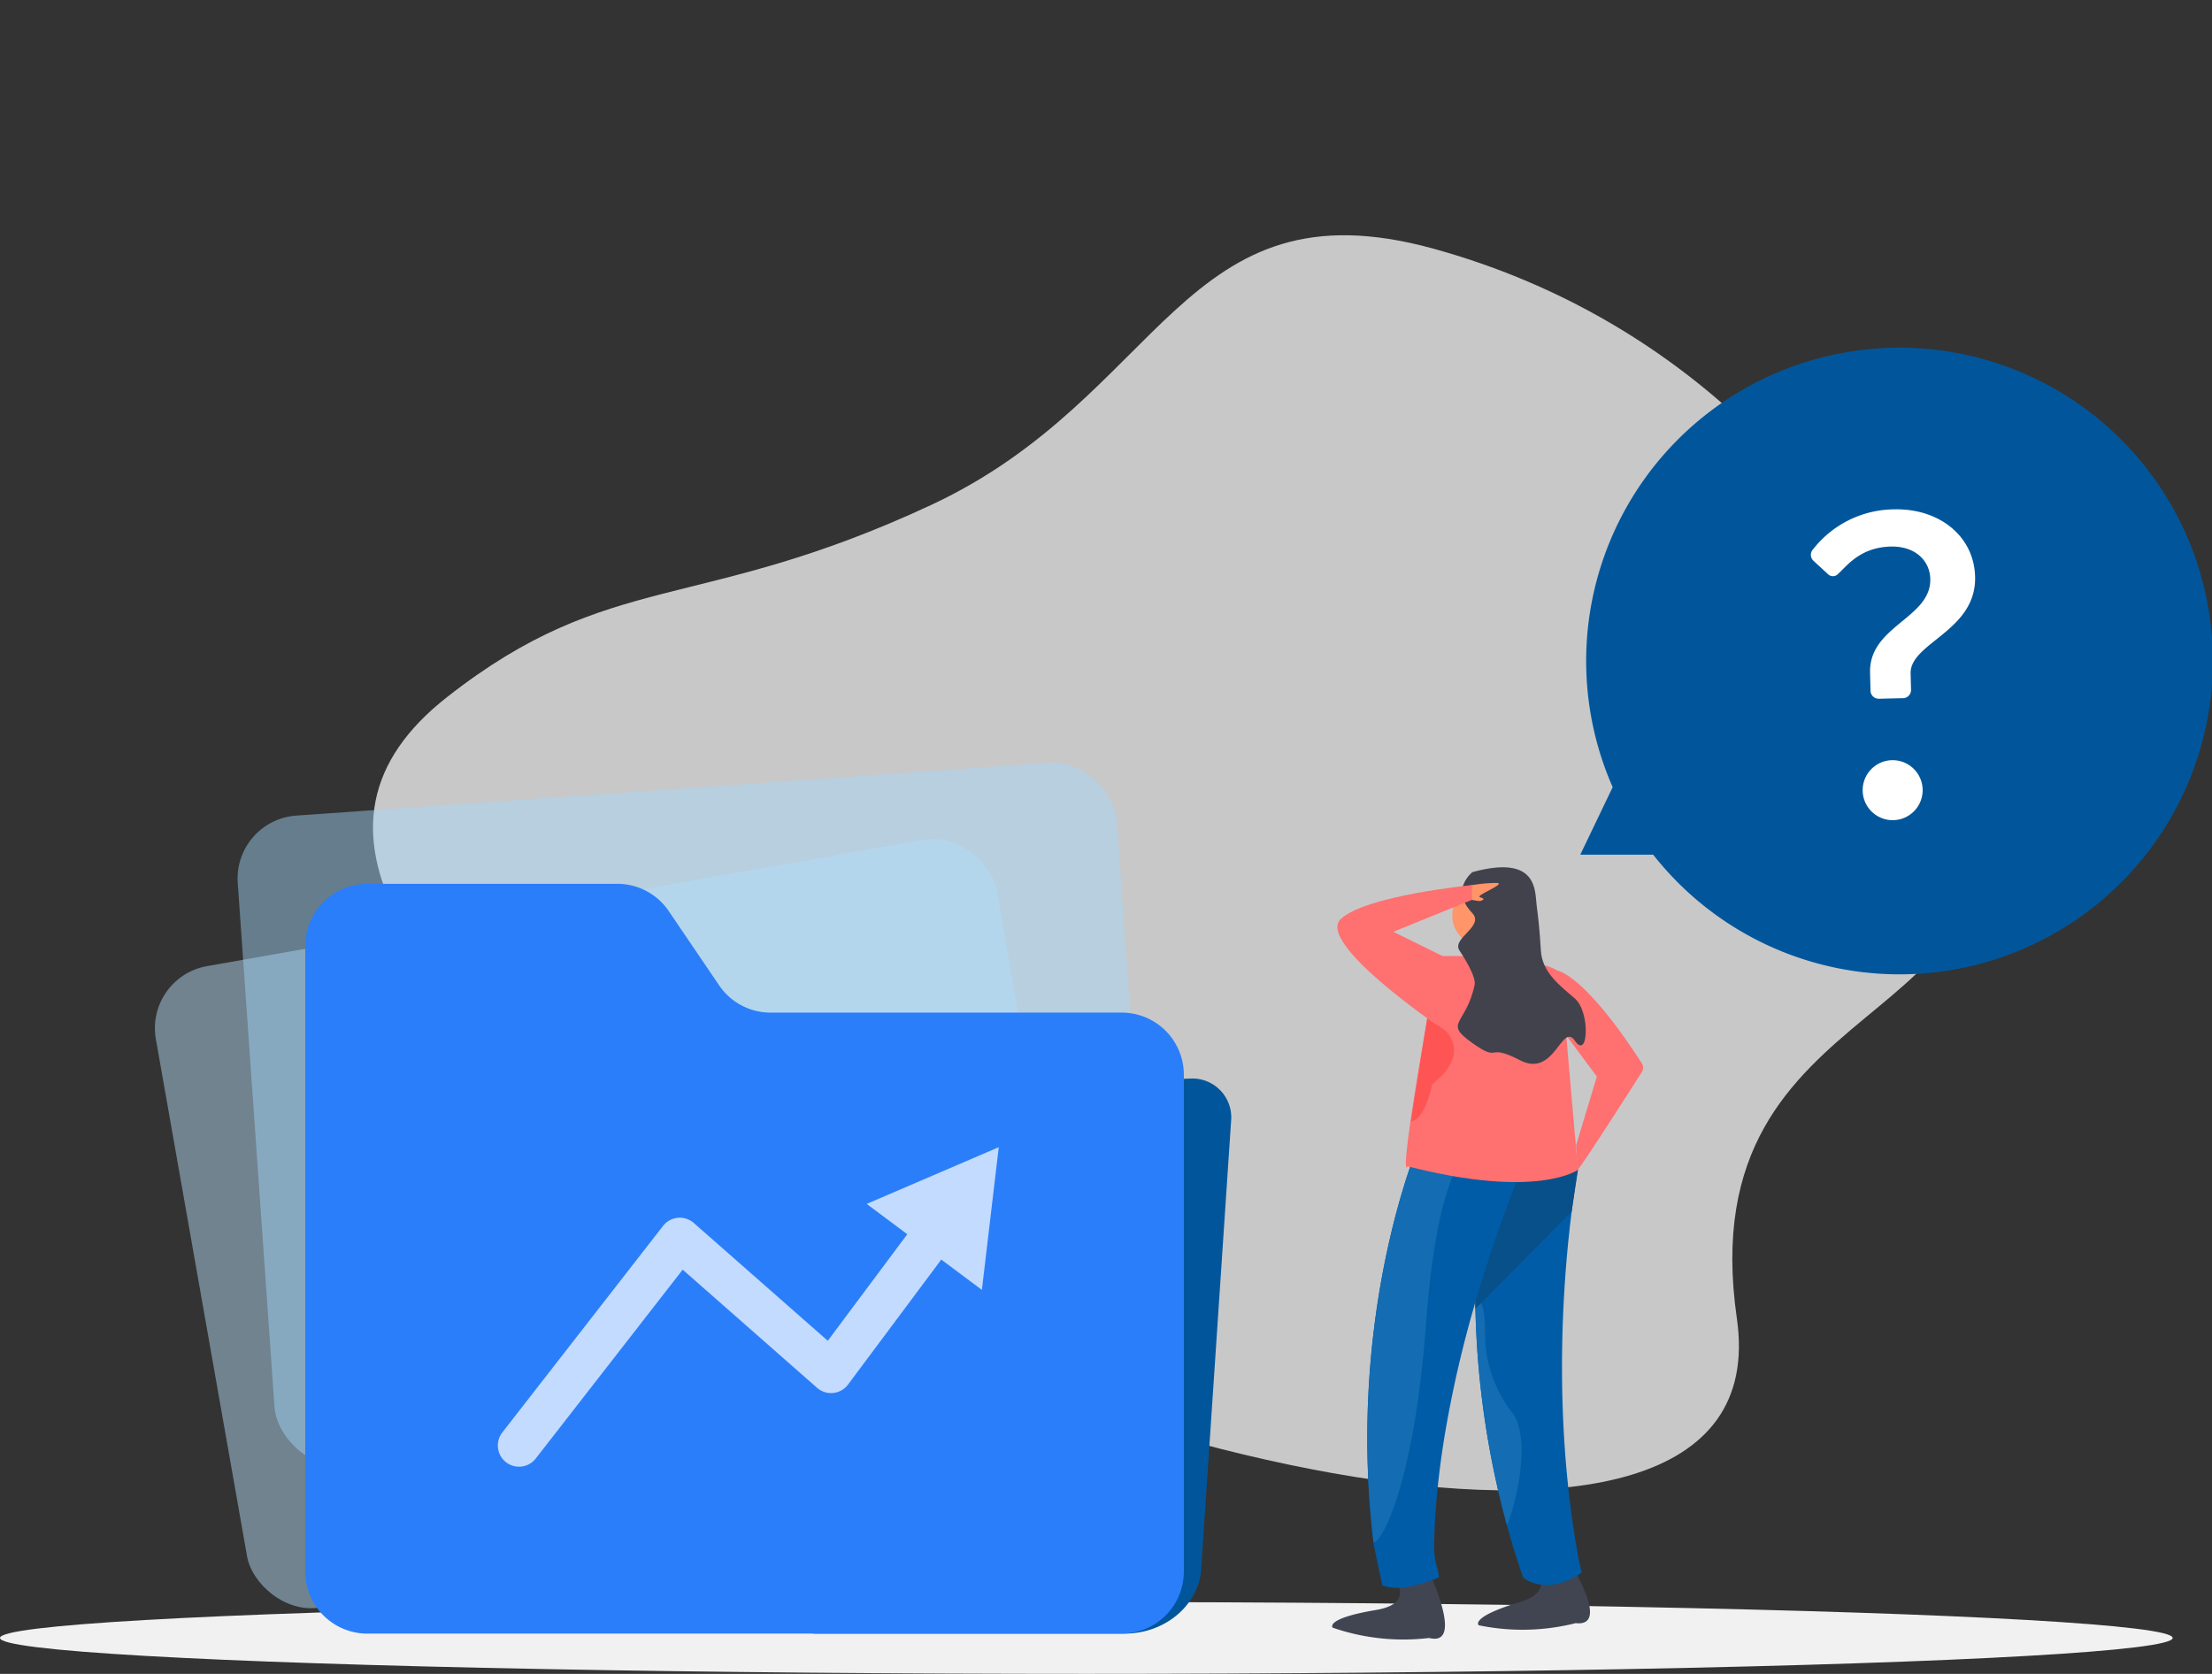 <svg xmlns="http://www.w3.org/2000/svg" width="246.38" height="186.445" viewBox="0 0 246.38 186.445"><rect x="0" y="0" width="246.38" height="186.445" fill="#333333" stroke="none"/><defs><style>.a{fill:#f7f7f8;opacity:0.76;}.b{fill:#f1f1f1;}.c{fill:#01569b;}.d{fill:#fff;}.e{fill:#414551;}.f{fill:#005ca6;}.g{fill:#146cb2;}.h{fill:#ff9569;}.i{fill:#08508a;}.j{fill:#ff7070;}.k{fill:#fe5454;}.l{fill:#41424c;}.m{fill:#bbe4ff;}.m,.n{opacity:0.45;isolation:isolate;}.n{fill:#a2d7fb;}.o{fill:#2b7ef9;}.p{fill:#c2dbff;}</style></defs><g transform="translate(-469 -35.555)"><path class="a" d="M6440.06,18874.605c-37.032-13.547-55.547-27.09-42.629-46.322s23.659-17.439,44.65-37,15.348-43.148,44.414-44.463,55.615,12.414,74.13,37.324-21.962,31.467-5.168,65.553S6477.089,18888.156,6440.06,18874.605Z" transform="matrix(0.951, 0.309, -0.309, 0.951, 252.773, -19769.299)"/><ellipse class="b" cx="121" cy="4" rx="121" ry="4" transform="translate(469 214)"/><g transform="translate(174 -375)"><g transform="translate(471.017 449.401)"><path class="c" d="M199.44,506.383l3.608-7.522a34.9,34.9,0,1,1,4.512,7.522Z" transform="translate(-199.44 -450.029)"/><path class="d" d="M9.656,20.623l-.469-1.962c-1.22-5.1,5.413-7.325,4.386-11.626-.459-1.917-2.358-3.242-5.07-2.594C5.185,5.235,4.169,7.6,3.424,8.621A.783.783,0,0,1,2.3,8.889L.4,7.762A.9.9,0,0,1,.112,6.547,11.588,11.588,0,0,1,8.009.308c4.862-1.162,9.34,1.029,10.4,5.47,1.409,5.89-5.58,8.7-4.787,12.019l.414,1.73a.92.92,0,0,1-.757,1.169l-2.526.6A.912.912,0,0,1,9.656,20.623Zm3.916,7.072a3.341,3.341,0,1,1-2.445,4.044A3.344,3.344,0,0,1,13.572,27.695Z" transform="matrix(0.978, 0.208, -0.208, 0.978, 27.174, 15.921)"/></g><g transform="translate(443.375 507.157)"><path class="e" d="M265.663,584.143s6,8.879,1.624,8.365a24.11,24.11,0,0,1-10.8.236s-1.025-.884,4.53-2.567-.168-5.314-.168-5.314Z" transform="translate(-240.16 -508.315)"/><path class="e" d="M285.8,585.939s4.813,9.574.538,8.5a24.112,24.112,0,0,1-10.744-1.151s-.9-1.008,4.822-1.965.515-5.291.515-5.291Z" transform="translate(-275.537 -508.593)"/><path class="f" d="M257.538,548.153a99.341,99.341,0,0,0,3.53,25.233q.511,1.888,1.13,3.812c.212.656.43,1.318.662,1.987,0,0,2.488,2.237,6.521-.526l-.346-1.617c-4.094-22.232-.06-43.252-.06-43.252s-.728-3.623-4.284-2.441a21.292,21.292,0,0,1-5.334,1.163c-.2.012-.388.012-.573.006,0,0-.012.048-.03.141A77.669,77.669,0,0,0,257.538,548.153Z" transform="translate(-241.592 -500.087)"/><path class="g" d="M265.43,551.283a99.337,99.337,0,0,0,3.53,25.232,10.638,10.638,0,0,0,.564-1.605c1.421-5,1.421-9.106,0-10.967a14.516,14.516,0,0,1-2.983-7.87C266.54,553.768,266.492,551.3,265.43,551.283Z" transform="translate(-249.484 -503.217)"/><path class="h" d="M266.36,503.119l-.95,3,7.536,1.412s-2.364-3.585-1.822-4.409c.168-.257.283-.437.368-.558l.175-.265s5.172-9.925-5.307-7.342l-.02.025C266,495.358,261.515,500.5,266.36,503.119Z" transform="translate(-250.736 -494.411)"/><path class="i" d="M268.722,538.439,258,549.26V531.112h10.118l1.3,2.679Z" transform="translate(-242.041 -500.087)"/><path class="f" d="M264.859,579.7s1.859,1.081,6.341-.869a7.17,7.17,0,0,0-.324-1.463,9.669,9.669,0,0,1-.221-2.485c.045-1.326.1-2.649.206-3.973.206-2.649.54-5.287.971-7.906a126.737,126.737,0,0,1,3.41-14.8q1.731-5.954,3.931-11.758c.853-2.259,1.751-4.5,2.726-6.706.123-.278.247-.556.375-.831a59.594,59.594,0,0,1-7.266,1.476,21.116,21.116,0,0,1-5.457.141c-.2-.03-.382-.066-.565-.106,0,0-.021.045-.053.134-.716,1.725-7.946,19.978-5.039,44.383C263.977,575.622,264.761,579,264.859,579.7Z" transform="translate(-259.29 -499.745)"/><path class="g" d="M272.441,575.185c.727.282,4.5-5.916,5.867-24.449,1.322-17.93,4.847-18.98,5.247-20.1l.044-.12-5.5.261-.618.029C276.764,532.527,269.534,550.782,272.441,575.185Z" transform="translate(-267.837 -499.994)"/><path class="j" d="M260.431,512.763c-3.4,19.46-2.234,16.748-2.234,16.748,14.438,3.708,18.971.4,18.971.4L275.26,508s-1.5-2.041-13.335-1.906Z" transform="translate(-249.788 -496.205)"/><path class="k" d="M276.152,514.3l-1.815,11.505c1.633-.271,2.363-4.152,2.363-4.152,4.491-3.538,1.4-6.043,1.4-6.043Z" transform="translate(-265.556 -497.48)"/><path class="j" d="M249.411,508.029s2.965.369,9.378,10.315a.918.918,0,0,1-.009.987c-1.343,2.106-6.609,10.343-7.142,10.875l-.183-2.687,2.322-7.7-3.727-5.009Z" transform="translate(-224.29 -496.506)"/><path class="l" d="M258.6,494.933s-2.53,1.934-.027,4.544c1.428,1.489-2.31,2.809-1.419,4.177.336.515,1.9,2.877,1.694,3.843-.957,4.5-3.529,4.137-.278,6.45s1.459-.075,5.338,1.939,4.625-4.326,6.116-2.163,1.716-3.207,0-4.7-3.655-2.91-3.8-5.37-.279-3.506-.475-5.072S265.891,492.925,258.6,494.933Z" transform="translate(-242.973 -494.39)"/><path class="h" d="M268.643,496.809a16.532,16.532,0,0,1,3.412-.358c.926.133-2.515,1.412-1.941,1.588s.471.294.03.427a4.309,4.309,0,0,1-1.707-.427Z" transform="translate(-253.649 -494.706)"/><path class="j" d="M283.693,504.645l-5.486-2.7,8.757-3.56v-1.646s-11.907,1.167-14.628,3.8S283.152,512.4,283.152,512.4Z" transform="translate(-271.387 -494.755)"/></g><path class="c" d="M408.2,268.823l-3.368,50.394c-.539,3.859-4.178,6.753-8.49,6.753H361.667L377.95,265l25.68-.852A4.332,4.332,0,0,1,408.2,268.823Z" transform="translate(23.928 266.544)"/><rect class="m" width="95.11" height="72.533" rx="7.022" transform="translate(311.142 519.387) rotate(-10)"/><rect class="n" width="98.11" height="72.533" rx="7.022" transform="matrix(0.998, -0.07, 0.07, 0.998, 320.989, 501.892)"/><path class="o" d="M251,227.917A6.917,6.917,0,0,1,257.917,221h27.844a6.917,6.917,0,0,1,5.724,3.033l5.618,8.28a6.917,6.917,0,0,0,5.724,3.033h39.116a6.917,6.917,0,0,1,6.917,6.917V297.6a6.917,6.917,0,0,1-6.917,6.917H257.917A6.917,6.917,0,0,1,251,297.6Z" transform="translate(78 288)"/><path class="p" d="M705.672,597.475l-14.6,6.567,4.579,3.3L687,619.357l-15.144-12.865a2.361,2.361,0,0,0-3.415.382l-17.529,23.334a2.361,2.361,0,0,0,3.775,2.836l16.023-21.33,15.183,12.9a2.363,2.363,0,0,0,3.444-.418L699.484,610.1l4.579,3.3Z" transform="matrix(1, 0.017, -0.017, 1, -289.27, -71.137)"/></g></g></svg>